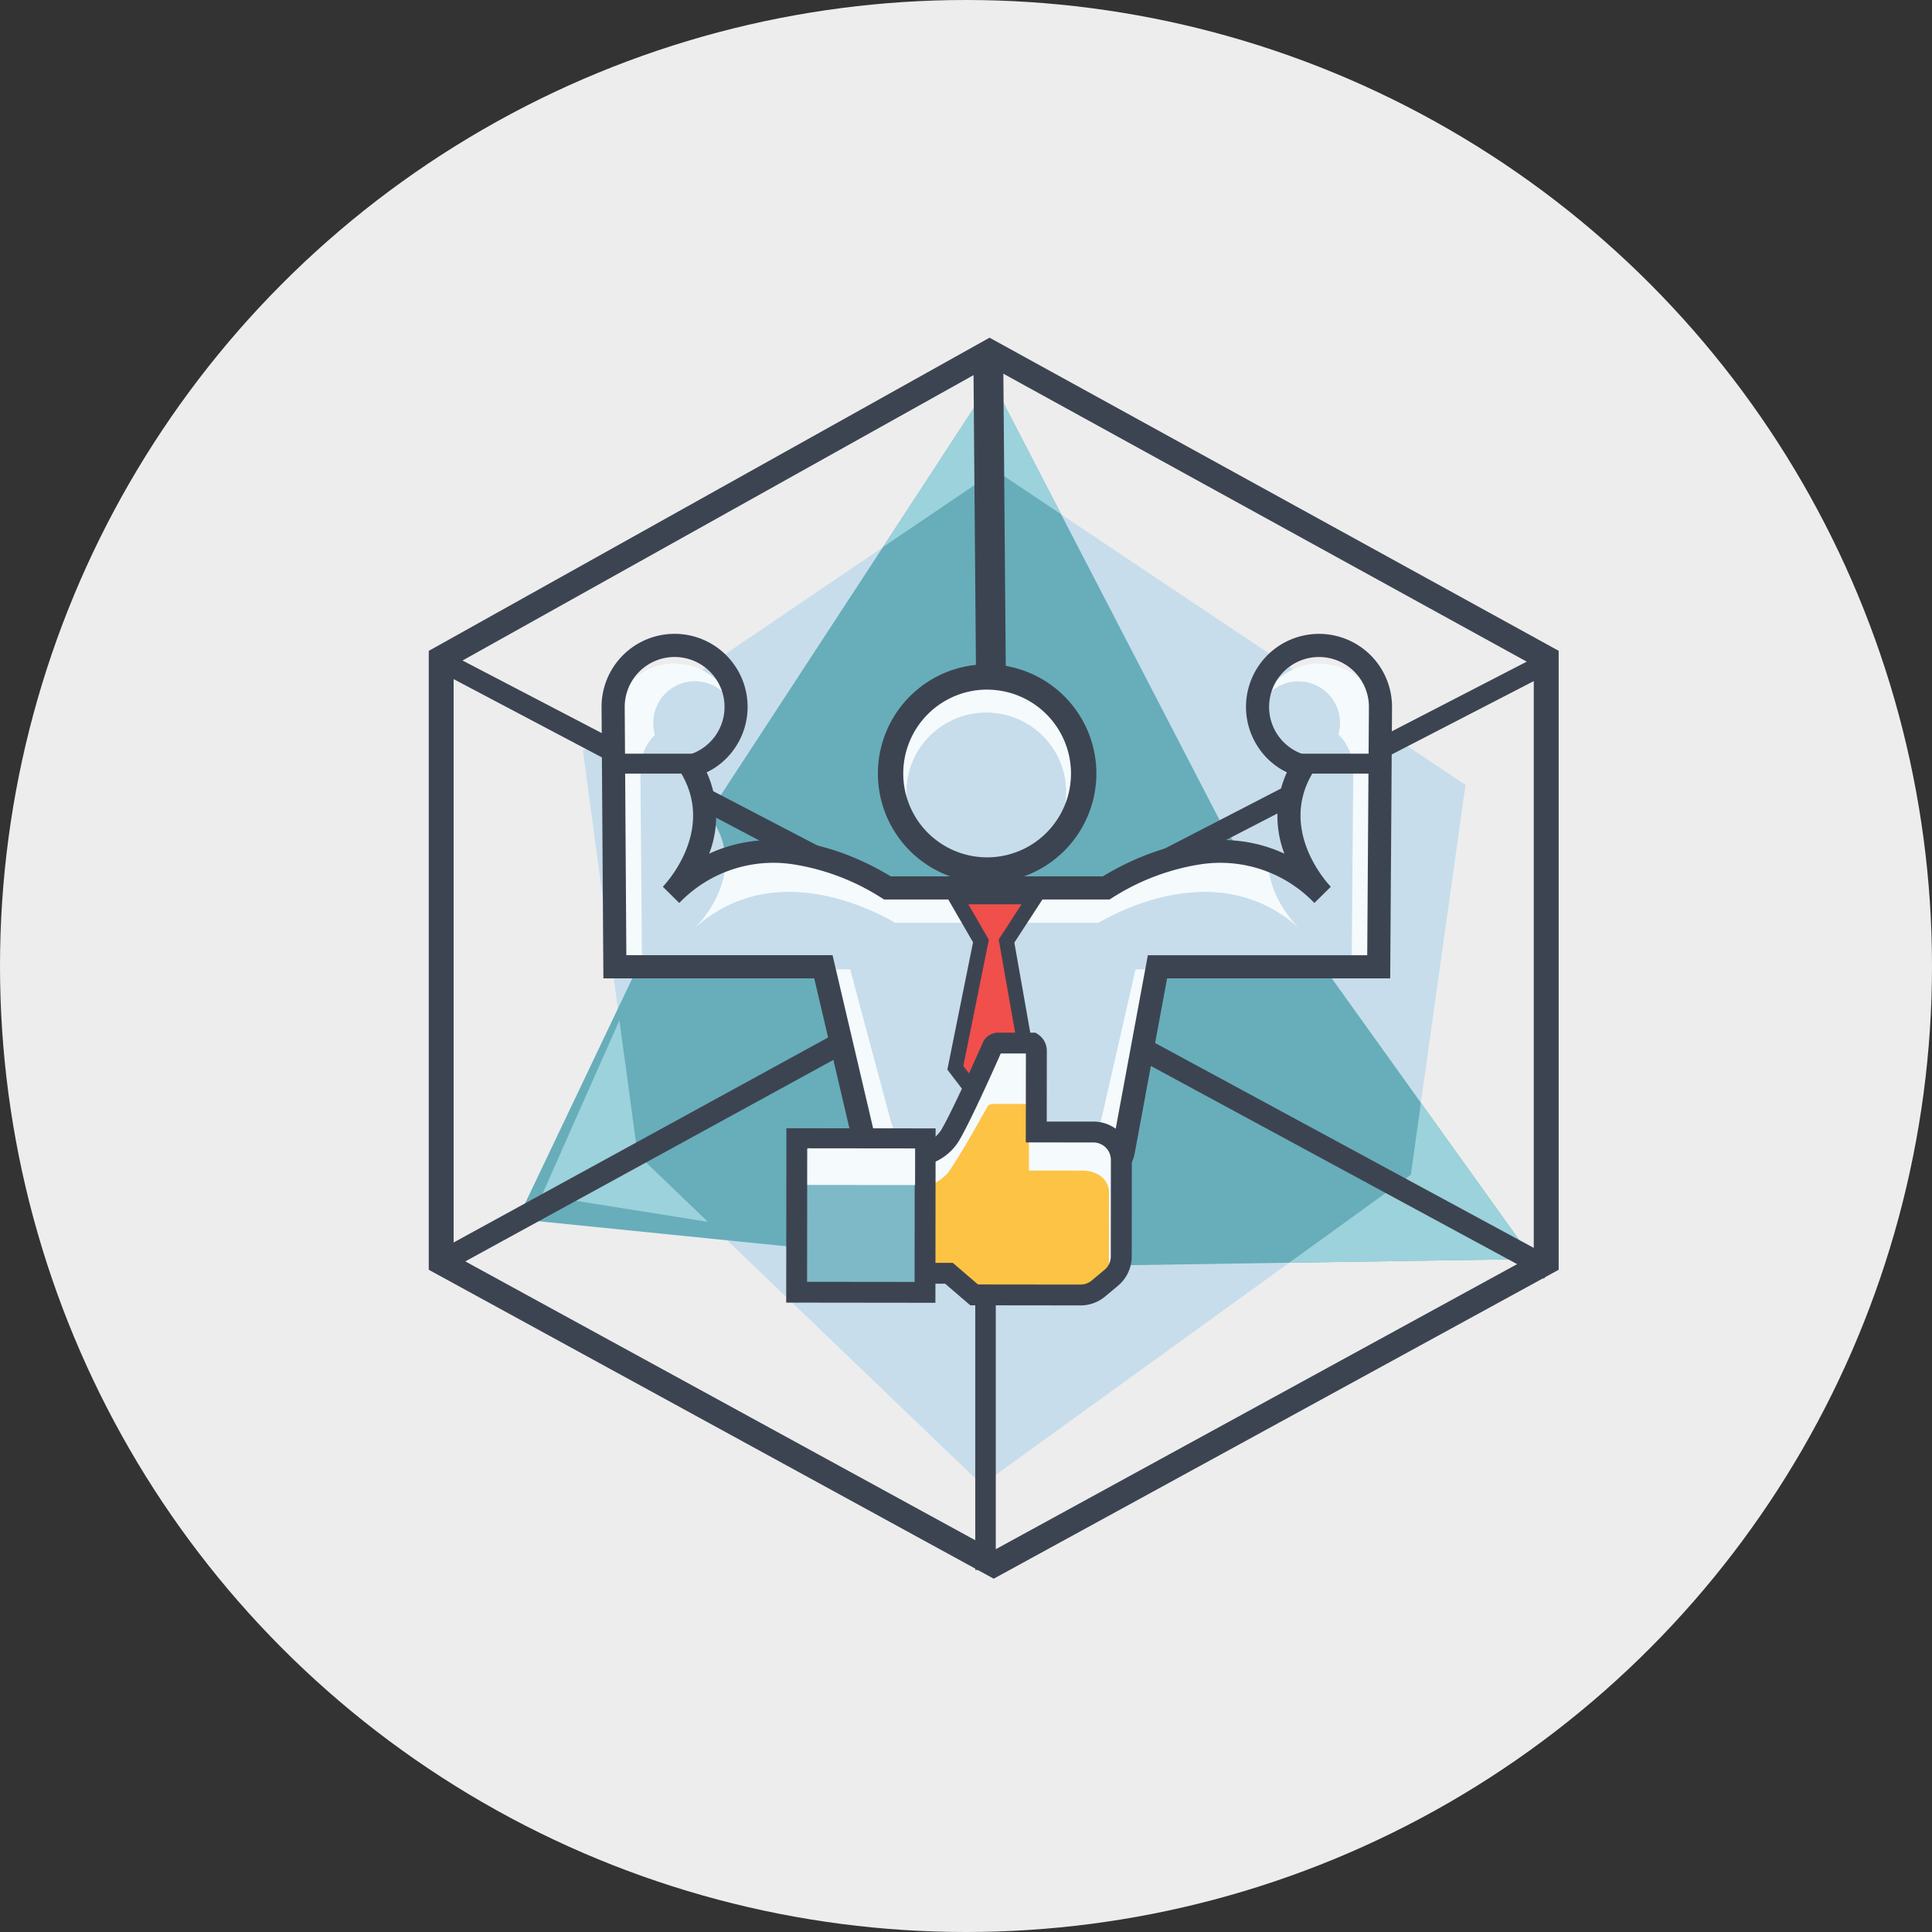 <svg xmlns="http://www.w3.org/2000/svg" width="168" height="168" viewBox="0 0 168 168">
  <rect x="0" y="0" width="168" height="168" fill="#333333" stroke="none"/>
  <g id="Group_23646" data-name="Group 23646" transform="translate(-491 -5450)">
    <circle id="Ellipse_983" data-name="Ellipse 983" cx="84" cy="84" r="84" transform="translate(491 5450)" fill="#ededed"/>
    <g id="Group_17852" data-name="Group 17852" transform="translate(-5108.629 4014.802)">
      <g id="Group_17843" data-name="Group 17843" transform="translate(5636.912 1464.562)">
        <g id="Group_17842" data-name="Group 17842" transform="translate(0 0)">
          <path id="Path_46389" data-name="Path 46389" d="M5700.57,1574.818l-4.76-35.1,35.911-24.35,40.84,27.325-4.76,33.913-37.287,26.946" transform="translate(-5682.409 -1503.805)" fill="#c7ddeb"/>
          <path id="Path_46390" data-name="Path 46390" d="M5686.039,1572.476l-49.126-26.863v-53.819l.555-.309,48.208-26.923,49.49,27.228v53.823Zm-46.962-28.146,46.962,25.679L5733,1544.331V1493.07l-47.318-26.033-46.606,26.028Z" transform="translate(-5636.912 -1464.562)" fill="#3d4451"/>
          <path id="Path_46391" data-name="Path 46391" d="M5711.923,1479.534l20.232,39.047,26.973,37.661-46.9.715-41.378-4.183,17.282-36.275,24.166-36.965" transform="translate(-5663.125 -1476.127)" fill="#67aeba"/>
          <path id="Path_46392" data-name="Path 46392" d="M5688.828,1664.641h-1.785v-53.512l-46.754-24.684.829-1.581,47.483,24.752,47.94-24.754.819,1.586-48.532,25.059Z" transform="translate(-5639.521 -1557.49)" fill="#3d4451"/>
          <g id="Group_17841" data-name="Group 17841" transform="translate(9.831 3.407)">
            <path id="Path_46393" data-name="Path 46393" d="M5977.2,1756.946l-.879,6.27-10.572,7.64,21.184-.323Z" transform="translate(-5900.755 -1693.826)" fill="#9cd2db"/>
            <path id="Path_46394" data-name="Path 46394" d="M5851.749,1479.534h-.37l.164.316Z" transform="translate(-5812.412 -1479.534)" fill="#9cd2db"/>
            <path id="Path_46395" data-name="Path 46395" d="M5688.451,1737.107l-1.58-11.65-6.75,15.22,14.445,2.3Z" transform="translate(-5680.122 -1669.501)" fill="#9cd2db"/>
            <path id="Path_46396" data-name="Path 46396" d="M5820.262,1488.76l5.68,3.8-6.029-11.636-9.481,14.5Z" transform="translate(-5780.781 -1480.608)" fill="#9cd2db"/>
          </g>
        </g>
        <path id="Path_46397" data-name="Path 46397" d="M5735.905,1727.53l-48.556-26.273-46.906,25.676-.926-1.693,47.827-26.181,49.48,26.773Z" transform="translate(-5638.924 -1645.703)" fill="#3d4451"/>
        <rect id="Rectangle_4530" data-name="Rectangle 4530" width="2.594" height="51.583" transform="translate(47.356 1.264) rotate(-0.472)" fill="#3d4451"/>
      </g>
      <g id="Group_17848" data-name="Group 17848" transform="translate(5651.938 1490.318)">
        <g id="Group_17844" data-name="Group 17844" transform="translate(1.005 2.587)">
          <ellipse id="Ellipse_984" data-name="Ellipse 984" cx="8.398" cy="8.073" rx="8.398" ry="8.073" transform="translate(24.126 0.734)" fill="#f5fafc"/>
          <path id="Path_46398" data-name="Path 46398" d="M5774.094,1594.264a5.348,5.348,0,0,0-10.688,0,5.178,5.178,0,0,0,3.967,4.964c-3.548,5.595,1.683,10.741,1.683,10.741-7.052-6.779-16.007-2.276-18.814-.574h-19.022c-2.807-1.7-11.762-6.205-18.813.574,0,0,5.231-5.147,1.683-10.741a5.178,5.178,0,0,0,3.966-4.964,5.348,5.348,0,0,0-10.688,0l.153,21.723h18.133l5.181,17.718h20.422l3.445-17.718h19.24Z" transform="translate(-5707.367 -1589.127)" fill="#f5fafc"/>
        </g>
        <g id="Group_17845" data-name="Group 17845" transform="translate(3.372 4.124)">
          <ellipse id="Ellipse_985" data-name="Ellipse 985" cx="6.942" cy="6.9" rx="6.942" ry="6.9" transform="translate(23.141 2.718)" fill="#c7ddeb"/>
          <path id="Path_46399" data-name="Path 46399" d="M5778.473,1600.507a3.622,3.622,0,1,0-4.254,2.539l-.7,4.877c-3.3,4.928,1.564,9.461,1.564,9.461-6.552-5.971-14.871-2-17.479-.505h-17.672c-2.608-1.5-10.927-5.466-17.479.505,0,0,4.86-4.534,1.563-9.461l-.7-4.884a3.626,3.626,0,1,0-4.276-2.506,4.292,4.292,0,0,0-1.266,3.018l.142,17.378h18.1l3.489,13.044a5.7,5.7,0,0,0,5.469,4.224l7.333.043a5.7,5.7,0,0,0,5.586-4.429l2.937-12.882h18.792l.142-17.378A4.294,4.294,0,0,0,5778.473,1600.507Z" transform="translate(-5717.769 -1595.883)" fill="#c7ddeb"/>
        </g>
        <g id="Group_17846" data-name="Group 17846" transform="translate(0 0)">
          <path id="Path_46400" data-name="Path 46400" d="M5818.045,1608.363a9.5,9.5,0,1,1,9.5-9.5A9.514,9.514,0,0,1,5818.045,1608.363Zm0-16.8a7.293,7.293,0,1,0,7.292,7.293A7.3,7.3,0,0,0,5818.045,1591.566Z" transform="translate(-5784.516 -1586.717)" fill="#3d4451"/>
          <path id="Path_46401" data-name="Path 46401" d="M5745.82,1625.8H5728.5a3.537,3.537,0,0,1-3.457-2.741l-3.6-15.345h-18.335l-.159-23.6a6.35,6.35,0,1,1,9.147,5.692,9.16,9.16,0,0,1,.213,7.065c6.458-3,13.252.425,15.785,1.972h18.448c2.531-1.547,9.325-4.974,15.784-1.972a9.16,9.16,0,0,1,.213-7.065,6.349,6.349,0,1,1,9.147-5.7v.007l-.159,23.6h-19.4l-2.812,15.181A3.552,3.552,0,0,1,5745.82,1625.8Zm-40.715-20.1h17.931l3.961,16.9a1.534,1.534,0,0,0,1.5,1.189h17.323a1.54,1.54,0,0,0,1.515-1.26l3.118-16.825h19.077l.146-21.6a4.34,4.34,0,1,0-5.458,4.2l1.3.346-.7,1.148c-3.09,5.068,1.355,9.753,1.546,9.95l-1.431,1.411a11.335,11.335,0,0,0-10.142-3.323,20,20,0,0,0-7.425,2.866l-.246.155h-19.6l-.246-.155a20,20,0,0,0-7.425-2.866,11.334,11.334,0,0,0-10.142,3.323l-1.43-1.413c.189-.2,4.634-4.88,1.544-9.949l-.7-1.148,1.3-.346a4.34,4.34,0,1,0-5.458-4.193Zm65.577-21.594h0Z" transform="translate(-5702.949 -1577.759)" fill="#3d4451"/>
        </g>
        <g id="Group_17847" data-name="Group 17847" transform="translate(29.638 22.217)">
          <path id="Path_46402" data-name="Path 46402" d="M5838.155,1678.254h6.951l-2.5,3.845,1.946,11.023-3.059,4.358-3.336-4.358,2.224-11.023Z" transform="translate(-5837.029 -1677.604)" fill="#f04f4c"/>
          <path id="Path_46403" data-name="Path 46403" d="M5837.691,1696.373l-4.054-5.3,2.234-11.071-2.665-4.607h9.274l-3.016,4.634,1.949,11.036Zm-2.664-5.616,2.619,3.421,2.4-3.412-1.944-11.01,1.988-3.056h-4.627l1.783,3.083Z" transform="translate(-5833.206 -1675.4)" fill="#3d4451"/>
        </g>
        <path id="Path_46404" data-name="Path 46404" d="M5711.239,1625.286h-6.709a.866.866,0,1,1,0-1.732h6.709a.866.866,0,0,1,0,1.732Z" transform="translate(-5703.501 -1613.134)" fill="#3d4451"/>
        <path id="Path_46405" data-name="Path 46405" d="M5971.9,1625.286h-6.71a.866.866,0,1,1,0-1.732h6.71a.866.866,0,1,1,0,1.732Z" transform="translate(-5904.849 -1613.134)" fill="#3d4451"/>
      </g>
      <g id="Group_17851" data-name="Group 17851" transform="translate(5667.997 1524.989)">
        <g id="Group_17850" data-name="Group 17850" transform="translate(0 0)">
          <path id="Path_46406" data-name="Path 46406" d="M5836.889,1741.86l-4.976-.006.005-4.724s0-1.991,0-2.381a.827.827,0,0,0-.352-.625l-2.85,0c-.469,0-.586.234-.586.234s-2.583,5.892-3.718,7.8a4.074,4.074,0,0,1-3.438,1.831l-.011,10.152,3.358,0,2.185,1.876,9.252.01a2.425,2.425,0,0,0,1.56-.565l1.112-.93a2.427,2.427,0,0,0,.87-1.859l.01-8.387a2.427,2.427,0,0,0-1.173-2.081h0A2.428,2.428,0,0,0,5836.889,1741.86Z" transform="translate(-5810.173 -1733.214)" fill="#f5fafc"/>
          <path id="Path_46407" data-name="Path 46407" d="M5835.958,1763.179l-4.686-.005,0-3.542s0-1.493,0-1.786-.332-.469-.332-.469l-2.685,0c-.441,0-.551.175-.551.175s-2.432,4.418-3.5,5.851a4.279,4.279,0,0,1-3.238,1.372l-.009,7.613,3.163,0,2.058,1.407,8.715.01a2.662,2.662,0,0,0,1.469-.423l1.047-.7a1.7,1.7,0,0,0,.819-1.394l.007-6.289a1.783,1.783,0,0,0-1.105-1.561h0A2.74,2.74,0,0,0,5835.958,1763.179Z" transform="translate(-5810.171 -1751.177)" fill="#fdc345"/>
          <path id="Path_46408" data-name="Path 46408" d="M5832.684,1753.86h0l-9.588-.011-2.185-1.876-3.929,0,.013-12,.938.033a3.145,3.145,0,0,0,2.626-1.387c1.093-1.842,3.642-7.647,3.667-7.7l.019-.042a1.5,1.5,0,0,1,1.4-.734h0l3.124,0,.228.152a1.717,1.717,0,0,1,.755,1.38l-.007,6.2,4.069,0a3.334,3.334,0,0,1,3.33,3.337l-.009,8.388a3.326,3.326,0,0,1-1.2,2.553l-1.111.93A3.341,3.341,0,0,1,5832.684,1753.86Zm-8.919-1.823,8.917.01h0a1.522,1.522,0,0,0,.975-.354l1.112-.929a1.517,1.517,0,0,0,.545-1.165l.009-8.387a1.52,1.52,0,0,0-1.518-1.522l-5.882-.007.009-7.73-2.186,0c-.555,1.255-2.622,5.889-3.632,7.593a4.71,4.71,0,0,1-3.312,2.192l-.01,8.422,2.787,0Z" transform="translate(-5807.092 -1730.136)" fill="#3d4451"/>
          <g id="Group_17849" data-name="Group 17849" transform="translate(0 8.315)">
            <rect id="Rectangle_4531" data-name="Rectangle 4531" width="13.352" height="11.161" transform="translate(0.908 14.26) rotate(-89.935)" fill="#7eb9c7"/>
            <path id="Path_46409" data-name="Path 46409" d="M5786.5,1781.859l-12.975-.015.018-15.165,12.974.015Zm-11.159-1.826,9.347.011.013-11.539-9.348-.011Z" transform="translate(-5773.528 -1766.679)" fill="#3d4451"/>
          </g>
          <rect id="Rectangle_4532" data-name="Rectangle 4532" width="9.37" height="3.185" transform="translate(1.838 10.061) rotate(0.065)" fill="#f5fafc"/>
        </g>
      </g>
    </g>
  </g>
</svg>
